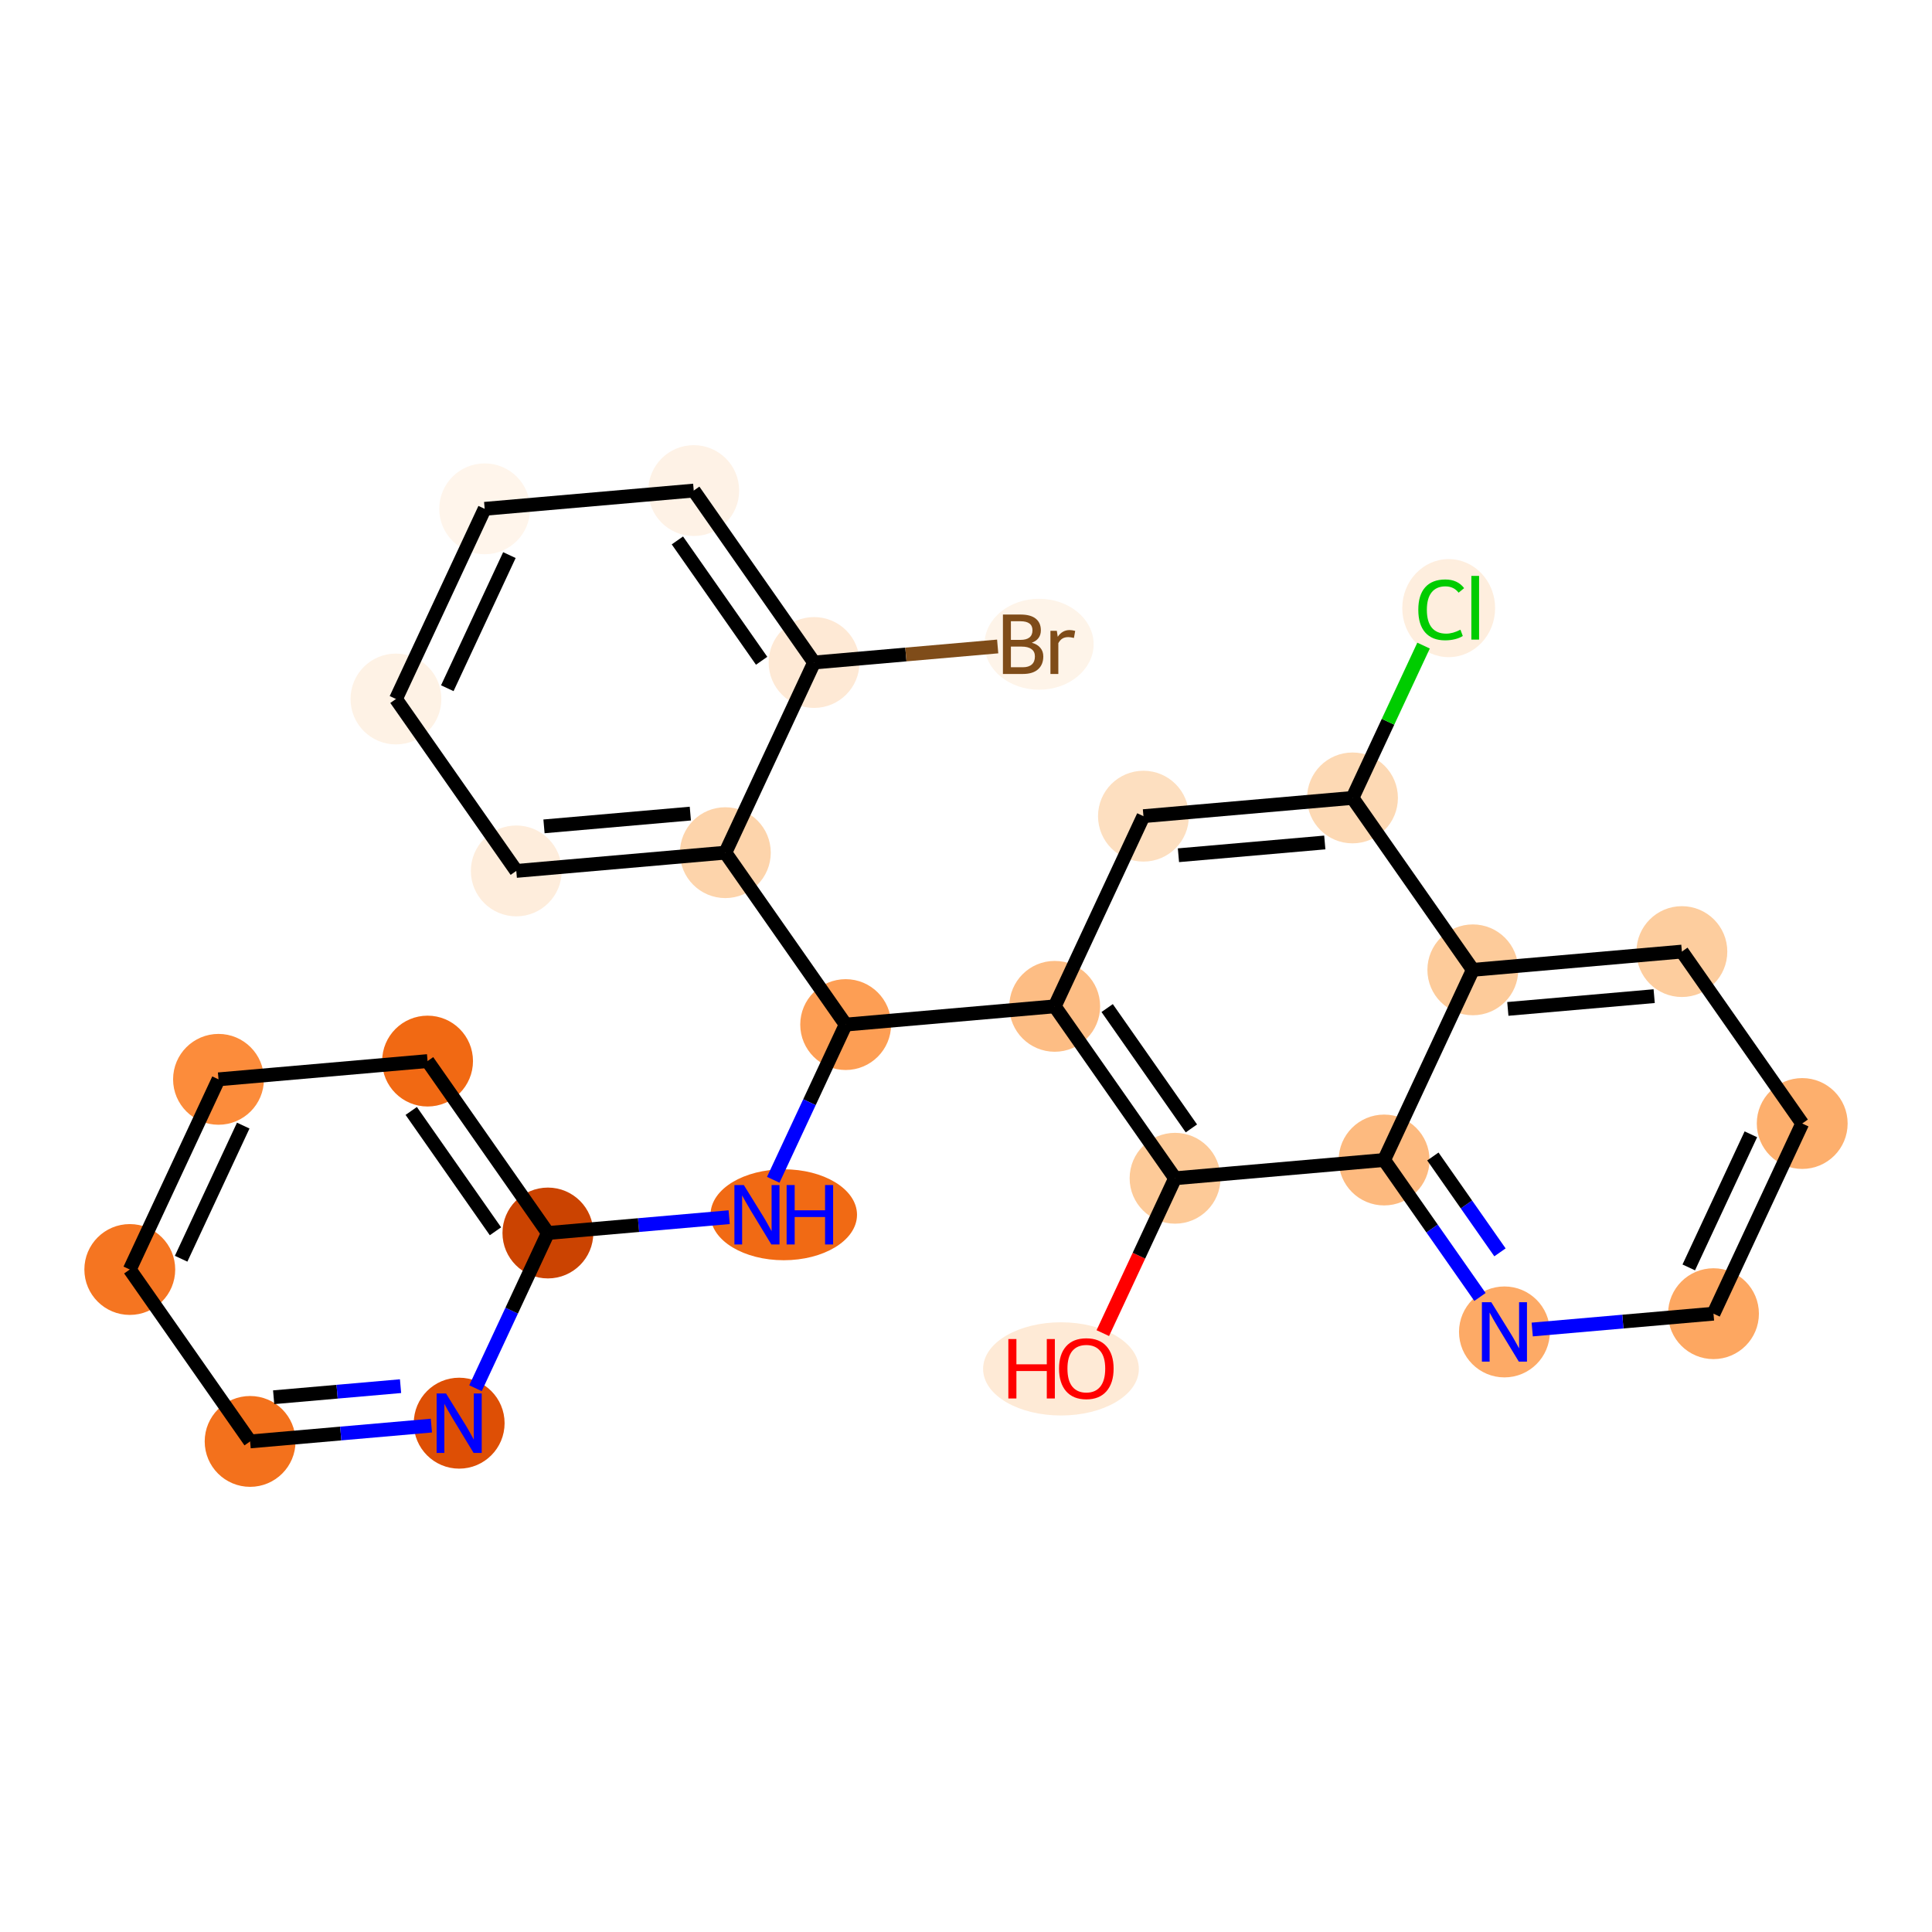 <?xml version='1.0' encoding='iso-8859-1'?>
<svg version='1.1' baseProfile='full'
              xmlns='http://www.w3.org/2000/svg'
                      xmlns:rdkit='http://www.rdkit.org/xml'
                      xmlns:xlink='http://www.w3.org/1999/xlink'
                  xml:space='preserve'
width='280px' height='280px' viewBox='0 0 280 280'>
<!-- END OF HEADER -->
<rect style='opacity:1.0;fill:#FFFFFF;stroke:none' width='280' height='280' x='0' y='0'> </rect>
<ellipse cx='153.765' cy='198.39' rx='10.787' ry='6.254'  style='fill:#FEEAD6;fill-rule:evenodd;stroke:#FEEAD6;stroke-width:1.0px;stroke-linecap:butt;stroke-linejoin:miter;stroke-opacity:1' />
<ellipse cx='170.298' cy='170.762' rx='6.083' ry='6.083'  style='fill:#FDCA98;fill-rule:evenodd;stroke:#FDCA98;stroke-width:1.0px;stroke-linecap:butt;stroke-linejoin:miter;stroke-opacity:1' />
<ellipse cx='152.858' cy='145.846' rx='6.083' ry='6.083'  style='fill:#FDBD84;fill-rule:evenodd;stroke:#FDBD84;stroke-width:1.0px;stroke-linecap:butt;stroke-linejoin:miter;stroke-opacity:1' />
<ellipse cx='122.561' cy='148.491' rx='6.083' ry='6.083'  style='fill:#FD9E54;fill-rule:evenodd;stroke:#FD9E54;stroke-width:1.0px;stroke-linecap:butt;stroke-linejoin:miter;stroke-opacity:1' />
<ellipse cx='113.589' cy='176.052' rx='10.116' ry='6.09'  style='fill:#F16A14;fill-rule:evenodd;stroke:#F16A14;stroke-width:1.0px;stroke-linecap:butt;stroke-linejoin:miter;stroke-opacity:1' />
<ellipse cx='79.405' cy='178.696' rx='6.083' ry='6.083'  style='fill:#CB4301;fill-rule:evenodd;stroke:#CB4301;stroke-width:1.0px;stroke-linecap:butt;stroke-linejoin:miter;stroke-opacity:1' />
<ellipse cx='61.966' cy='153.78' rx='6.083' ry='6.083'  style='fill:#F16913;fill-rule:evenodd;stroke:#F16913;stroke-width:1.0px;stroke-linecap:butt;stroke-linejoin:miter;stroke-opacity:1' />
<ellipse cx='31.668' cy='156.425' rx='6.083' ry='6.083'  style='fill:#FC8C3B;fill-rule:evenodd;stroke:#FC8C3B;stroke-width:1.0px;stroke-linecap:butt;stroke-linejoin:miter;stroke-opacity:1' />
<ellipse cx='18.81' cy='183.986' rx='6.083' ry='6.083'  style='fill:#F57521;fill-rule:evenodd;stroke:#F57521;stroke-width:1.0px;stroke-linecap:butt;stroke-linejoin:miter;stroke-opacity:1' />
<ellipse cx='36.249' cy='208.902' rx='6.083' ry='6.083'  style='fill:#F3711C;fill-rule:evenodd;stroke:#F3711C;stroke-width:1.0px;stroke-linecap:butt;stroke-linejoin:miter;stroke-opacity:1' />
<ellipse cx='66.547' cy='206.257' rx='6.083' ry='6.09'  style='fill:#DE4F05;fill-rule:evenodd;stroke:#DE4F05;stroke-width:1.0px;stroke-linecap:butt;stroke-linejoin:miter;stroke-opacity:1' />
<ellipse cx='105.122' cy='123.575' rx='6.083' ry='6.083'  style='fill:#FDD4AB;fill-rule:evenodd;stroke:#FDD4AB;stroke-width:1.0px;stroke-linecap:butt;stroke-linejoin:miter;stroke-opacity:1' />
<ellipse cx='74.824' cy='126.22' rx='6.083' ry='6.083'  style='fill:#FEEDDC;fill-rule:evenodd;stroke:#FEEDDC;stroke-width:1.0px;stroke-linecap:butt;stroke-linejoin:miter;stroke-opacity:1' />
<ellipse cx='57.385' cy='101.304' rx='6.083' ry='6.083'  style='fill:#FEF2E5;fill-rule:evenodd;stroke:#FEF2E5;stroke-width:1.0px;stroke-linecap:butt;stroke-linejoin:miter;stroke-opacity:1' />
<ellipse cx='70.243' cy='73.743' rx='6.083' ry='6.083'  style='fill:#FFF5EB;fill-rule:evenodd;stroke:#FFF5EB;stroke-width:1.0px;stroke-linecap:butt;stroke-linejoin:miter;stroke-opacity:1' />
<ellipse cx='100.541' cy='71.098' rx='6.083' ry='6.083'  style='fill:#FEF2E6;fill-rule:evenodd;stroke:#FEF2E6;stroke-width:1.0px;stroke-linecap:butt;stroke-linejoin:miter;stroke-opacity:1' />
<ellipse cx='117.98' cy='96.014' rx='6.083' ry='6.083'  style='fill:#FEE9D5;fill-rule:evenodd;stroke:#FEE9D5;stroke-width:1.0px;stroke-linecap:butt;stroke-linejoin:miter;stroke-opacity:1' />
<ellipse cx='150.589' cy='93.369' rx='7.406' ry='6.09'  style='fill:#FEF4E9;fill-rule:evenodd;stroke:#FEF4E9;stroke-width:1.0px;stroke-linecap:butt;stroke-linejoin:miter;stroke-opacity:1' />
<ellipse cx='165.717' cy='118.285' rx='6.083' ry='6.083'  style='fill:#FDDFC0;fill-rule:evenodd;stroke:#FDDFC0;stroke-width:1.0px;stroke-linecap:butt;stroke-linejoin:miter;stroke-opacity:1' />
<ellipse cx='196.014' cy='115.641' rx='6.083' ry='6.083'  style='fill:#FDD9B4;fill-rule:evenodd;stroke:#FDD9B4;stroke-width:1.0px;stroke-linecap:butt;stroke-linejoin:miter;stroke-opacity:1' />
<ellipse cx='209.955' cy='88.134' rx='6.228' ry='6.606'  style='fill:#FEEEDE;fill-rule:evenodd;stroke:#FEEEDE;stroke-width:1.0px;stroke-linecap:butt;stroke-linejoin:miter;stroke-opacity:1' />
<ellipse cx='213.453' cy='140.557' rx='6.083' ry='6.083'  style='fill:#FDCB9A;fill-rule:evenodd;stroke:#FDCB9A;stroke-width:1.0px;stroke-linecap:butt;stroke-linejoin:miter;stroke-opacity:1' />
<ellipse cx='243.751' cy='137.912' rx='6.083' ry='6.083'  style='fill:#FDCD9E;fill-rule:evenodd;stroke:#FDCD9E;stroke-width:1.0px;stroke-linecap:butt;stroke-linejoin:miter;stroke-opacity:1' />
<ellipse cx='261.19' cy='162.828' rx='6.083' ry='6.083'  style='fill:#FDAF6D;fill-rule:evenodd;stroke:#FDAF6D;stroke-width:1.0px;stroke-linecap:butt;stroke-linejoin:miter;stroke-opacity:1' />
<ellipse cx='248.332' cy='190.389' rx='6.083' ry='6.083'  style='fill:#FDA761;fill-rule:evenodd;stroke:#FDA761;stroke-width:1.0px;stroke-linecap:butt;stroke-linejoin:miter;stroke-opacity:1' />
<ellipse cx='218.034' cy='193.033' rx='6.083' ry='6.09'  style='fill:#FDAA66;fill-rule:evenodd;stroke:#FDAA66;stroke-width:1.0px;stroke-linecap:butt;stroke-linejoin:miter;stroke-opacity:1' />
<ellipse cx='200.595' cy='168.117' rx='6.083' ry='6.083'  style='fill:#FDBA7F;fill-rule:evenodd;stroke:#FDBA7F;stroke-width:1.0px;stroke-linecap:butt;stroke-linejoin:miter;stroke-opacity:1' />
<path class='bond-0 atom-0 atom-1' d='M 159.826,193.208 L 165.062,181.985' style='fill:none;fill-rule:evenodd;stroke:#FF0000;stroke-width:2.0px;stroke-linecap:butt;stroke-linejoin:miter;stroke-opacity:1' />
<path class='bond-0 atom-0 atom-1' d='M 165.062,181.985 L 170.298,170.762' style='fill:none;fill-rule:evenodd;stroke:#000000;stroke-width:2.0px;stroke-linecap:butt;stroke-linejoin:miter;stroke-opacity:1' />
<path class='bond-1 atom-1 atom-2' d='M 170.298,170.762 L 152.858,145.846' style='fill:none;fill-rule:evenodd;stroke:#000000;stroke-width:2.0px;stroke-linecap:butt;stroke-linejoin:miter;stroke-opacity:1' />
<path class='bond-1 atom-1 atom-2' d='M 172.665,163.537 L 160.457,146.096' style='fill:none;fill-rule:evenodd;stroke:#000000;stroke-width:2.0px;stroke-linecap:butt;stroke-linejoin:miter;stroke-opacity:1' />
<path class='bond-26 atom-26 atom-1' d='M 200.595,168.117 L 170.298,170.762' style='fill:none;fill-rule:evenodd;stroke:#000000;stroke-width:2.0px;stroke-linecap:butt;stroke-linejoin:miter;stroke-opacity:1' />
<path class='bond-2 atom-2 atom-3' d='M 152.858,145.846 L 122.561,148.491' style='fill:none;fill-rule:evenodd;stroke:#000000;stroke-width:2.0px;stroke-linecap:butt;stroke-linejoin:miter;stroke-opacity:1' />
<path class='bond-17 atom-2 atom-18' d='M 152.858,145.846 L 165.717,118.285' style='fill:none;fill-rule:evenodd;stroke:#000000;stroke-width:2.0px;stroke-linecap:butt;stroke-linejoin:miter;stroke-opacity:1' />
<path class='bond-3 atom-3 atom-4' d='M 122.561,148.491 L 117.314,159.738' style='fill:none;fill-rule:evenodd;stroke:#000000;stroke-width:2.0px;stroke-linecap:butt;stroke-linejoin:miter;stroke-opacity:1' />
<path class='bond-3 atom-3 atom-4' d='M 117.314,159.738 L 112.066,170.985' style='fill:none;fill-rule:evenodd;stroke:#0000FF;stroke-width:2.0px;stroke-linecap:butt;stroke-linejoin:miter;stroke-opacity:1' />
<path class='bond-10 atom-3 atom-11' d='M 122.561,148.491 L 105.122,123.575' style='fill:none;fill-rule:evenodd;stroke:#000000;stroke-width:2.0px;stroke-linecap:butt;stroke-linejoin:miter;stroke-opacity:1' />
<path class='bond-4 atom-4 atom-5' d='M 105.676,176.403 L 92.54,177.55' style='fill:none;fill-rule:evenodd;stroke:#0000FF;stroke-width:2.0px;stroke-linecap:butt;stroke-linejoin:miter;stroke-opacity:1' />
<path class='bond-4 atom-4 atom-5' d='M 92.54,177.55 L 79.405,178.696' style='fill:none;fill-rule:evenodd;stroke:#000000;stroke-width:2.0px;stroke-linecap:butt;stroke-linejoin:miter;stroke-opacity:1' />
<path class='bond-5 atom-5 atom-6' d='M 79.405,178.696 L 61.966,153.78' style='fill:none;fill-rule:evenodd;stroke:#000000;stroke-width:2.0px;stroke-linecap:butt;stroke-linejoin:miter;stroke-opacity:1' />
<path class='bond-5 atom-5 atom-6' d='M 71.806,178.447 L 59.598,161.006' style='fill:none;fill-rule:evenodd;stroke:#000000;stroke-width:2.0px;stroke-linecap:butt;stroke-linejoin:miter;stroke-opacity:1' />
<path class='bond-27 atom-10 atom-5' d='M 68.91,201.191 L 74.158,189.944' style='fill:none;fill-rule:evenodd;stroke:#0000FF;stroke-width:2.0px;stroke-linecap:butt;stroke-linejoin:miter;stroke-opacity:1' />
<path class='bond-27 atom-10 atom-5' d='M 74.158,189.944 L 79.405,178.696' style='fill:none;fill-rule:evenodd;stroke:#000000;stroke-width:2.0px;stroke-linecap:butt;stroke-linejoin:miter;stroke-opacity:1' />
<path class='bond-6 atom-6 atom-7' d='M 61.966,153.78 L 31.668,156.425' style='fill:none;fill-rule:evenodd;stroke:#000000;stroke-width:2.0px;stroke-linecap:butt;stroke-linejoin:miter;stroke-opacity:1' />
<path class='bond-7 atom-7 atom-8' d='M 31.668,156.425 L 18.81,183.986' style='fill:none;fill-rule:evenodd;stroke:#000000;stroke-width:2.0px;stroke-linecap:butt;stroke-linejoin:miter;stroke-opacity:1' />
<path class='bond-7 atom-7 atom-8' d='M 35.252,163.131 L 26.251,182.424' style='fill:none;fill-rule:evenodd;stroke:#000000;stroke-width:2.0px;stroke-linecap:butt;stroke-linejoin:miter;stroke-opacity:1' />
<path class='bond-8 atom-8 atom-9' d='M 18.81,183.986 L 36.249,208.902' style='fill:none;fill-rule:evenodd;stroke:#000000;stroke-width:2.0px;stroke-linecap:butt;stroke-linejoin:miter;stroke-opacity:1' />
<path class='bond-9 atom-9 atom-10' d='M 36.249,208.902 L 49.385,207.755' style='fill:none;fill-rule:evenodd;stroke:#000000;stroke-width:2.0px;stroke-linecap:butt;stroke-linejoin:miter;stroke-opacity:1' />
<path class='bond-9 atom-9 atom-10' d='M 49.385,207.755 L 62.52,206.609' style='fill:none;fill-rule:evenodd;stroke:#0000FF;stroke-width:2.0px;stroke-linecap:butt;stroke-linejoin:miter;stroke-opacity:1' />
<path class='bond-9 atom-9 atom-10' d='M 39.661,202.499 L 48.855,201.696' style='fill:none;fill-rule:evenodd;stroke:#000000;stroke-width:2.0px;stroke-linecap:butt;stroke-linejoin:miter;stroke-opacity:1' />
<path class='bond-9 atom-9 atom-10' d='M 48.855,201.696 L 58.05,200.893' style='fill:none;fill-rule:evenodd;stroke:#0000FF;stroke-width:2.0px;stroke-linecap:butt;stroke-linejoin:miter;stroke-opacity:1' />
<path class='bond-11 atom-11 atom-12' d='M 105.122,123.575 L 74.824,126.22' style='fill:none;fill-rule:evenodd;stroke:#000000;stroke-width:2.0px;stroke-linecap:butt;stroke-linejoin:miter;stroke-opacity:1' />
<path class='bond-11 atom-11 atom-12' d='M 100.048,117.912 L 78.84,119.763' style='fill:none;fill-rule:evenodd;stroke:#000000;stroke-width:2.0px;stroke-linecap:butt;stroke-linejoin:miter;stroke-opacity:1' />
<path class='bond-28 atom-16 atom-11' d='M 117.98,96.014 L 105.122,123.575' style='fill:none;fill-rule:evenodd;stroke:#000000;stroke-width:2.0px;stroke-linecap:butt;stroke-linejoin:miter;stroke-opacity:1' />
<path class='bond-12 atom-12 atom-13' d='M 74.824,126.22 L 57.385,101.304' style='fill:none;fill-rule:evenodd;stroke:#000000;stroke-width:2.0px;stroke-linecap:butt;stroke-linejoin:miter;stroke-opacity:1' />
<path class='bond-13 atom-13 atom-14' d='M 57.385,101.304 L 70.243,73.743' style='fill:none;fill-rule:evenodd;stroke:#000000;stroke-width:2.0px;stroke-linecap:butt;stroke-linejoin:miter;stroke-opacity:1' />
<path class='bond-13 atom-13 atom-14' d='M 64.826,99.741 L 73.827,80.448' style='fill:none;fill-rule:evenodd;stroke:#000000;stroke-width:2.0px;stroke-linecap:butt;stroke-linejoin:miter;stroke-opacity:1' />
<path class='bond-14 atom-14 atom-15' d='M 70.243,73.743 L 100.541,71.098' style='fill:none;fill-rule:evenodd;stroke:#000000;stroke-width:2.0px;stroke-linecap:butt;stroke-linejoin:miter;stroke-opacity:1' />
<path class='bond-15 atom-15 atom-16' d='M 100.541,71.098 L 117.98,96.014' style='fill:none;fill-rule:evenodd;stroke:#000000;stroke-width:2.0px;stroke-linecap:butt;stroke-linejoin:miter;stroke-opacity:1' />
<path class='bond-15 atom-15 atom-16' d='M 98.173,78.323 L 110.381,95.764' style='fill:none;fill-rule:evenodd;stroke:#000000;stroke-width:2.0px;stroke-linecap:butt;stroke-linejoin:miter;stroke-opacity:1' />
<path class='bond-16 atom-16 atom-17' d='M 117.98,96.014 L 131.286,94.853' style='fill:none;fill-rule:evenodd;stroke:#000000;stroke-width:2.0px;stroke-linecap:butt;stroke-linejoin:miter;stroke-opacity:1' />
<path class='bond-16 atom-16 atom-17' d='M 131.286,94.853 L 144.591,93.691' style='fill:none;fill-rule:evenodd;stroke:#7F4C19;stroke-width:2.0px;stroke-linecap:butt;stroke-linejoin:miter;stroke-opacity:1' />
<path class='bond-18 atom-18 atom-19' d='M 165.717,118.285 L 196.014,115.641' style='fill:none;fill-rule:evenodd;stroke:#000000;stroke-width:2.0px;stroke-linecap:butt;stroke-linejoin:miter;stroke-opacity:1' />
<path class='bond-18 atom-18 atom-19' d='M 170.79,123.948 L 191.999,122.097' style='fill:none;fill-rule:evenodd;stroke:#000000;stroke-width:2.0px;stroke-linecap:butt;stroke-linejoin:miter;stroke-opacity:1' />
<path class='bond-19 atom-19 atom-20' d='M 196.014,115.641 L 201.164,104.603' style='fill:none;fill-rule:evenodd;stroke:#000000;stroke-width:2.0px;stroke-linecap:butt;stroke-linejoin:miter;stroke-opacity:1' />
<path class='bond-19 atom-19 atom-20' d='M 201.164,104.603 L 206.313,93.566' style='fill:none;fill-rule:evenodd;stroke:#00CC00;stroke-width:2.0px;stroke-linecap:butt;stroke-linejoin:miter;stroke-opacity:1' />
<path class='bond-20 atom-19 atom-21' d='M 196.014,115.641 L 213.453,140.557' style='fill:none;fill-rule:evenodd;stroke:#000000;stroke-width:2.0px;stroke-linecap:butt;stroke-linejoin:miter;stroke-opacity:1' />
<path class='bond-21 atom-21 atom-22' d='M 213.453,140.557 L 243.751,137.912' style='fill:none;fill-rule:evenodd;stroke:#000000;stroke-width:2.0px;stroke-linecap:butt;stroke-linejoin:miter;stroke-opacity:1' />
<path class='bond-21 atom-21 atom-22' d='M 218.527,146.219 L 239.735,144.368' style='fill:none;fill-rule:evenodd;stroke:#000000;stroke-width:2.0px;stroke-linecap:butt;stroke-linejoin:miter;stroke-opacity:1' />
<path class='bond-29 atom-26 atom-21' d='M 200.595,168.117 L 213.453,140.557' style='fill:none;fill-rule:evenodd;stroke:#000000;stroke-width:2.0px;stroke-linecap:butt;stroke-linejoin:miter;stroke-opacity:1' />
<path class='bond-22 atom-22 atom-23' d='M 243.751,137.912 L 261.19,162.828' style='fill:none;fill-rule:evenodd;stroke:#000000;stroke-width:2.0px;stroke-linecap:butt;stroke-linejoin:miter;stroke-opacity:1' />
<path class='bond-23 atom-23 atom-24' d='M 261.19,162.828 L 248.332,190.389' style='fill:none;fill-rule:evenodd;stroke:#000000;stroke-width:2.0px;stroke-linecap:butt;stroke-linejoin:miter;stroke-opacity:1' />
<path class='bond-23 atom-23 atom-24' d='M 253.749,164.39 L 244.748,183.683' style='fill:none;fill-rule:evenodd;stroke:#000000;stroke-width:2.0px;stroke-linecap:butt;stroke-linejoin:miter;stroke-opacity:1' />
<path class='bond-24 atom-24 atom-25' d='M 248.332,190.389 L 235.196,191.535' style='fill:none;fill-rule:evenodd;stroke:#000000;stroke-width:2.0px;stroke-linecap:butt;stroke-linejoin:miter;stroke-opacity:1' />
<path class='bond-24 atom-24 atom-25' d='M 235.196,191.535 L 222.061,192.682' style='fill:none;fill-rule:evenodd;stroke:#0000FF;stroke-width:2.0px;stroke-linecap:butt;stroke-linejoin:miter;stroke-opacity:1' />
<path class='bond-25 atom-25 atom-26' d='M 214.488,187.967 L 207.542,178.042' style='fill:none;fill-rule:evenodd;stroke:#0000FF;stroke-width:2.0px;stroke-linecap:butt;stroke-linejoin:miter;stroke-opacity:1' />
<path class='bond-25 atom-25 atom-26' d='M 207.542,178.042 L 200.595,168.117' style='fill:none;fill-rule:evenodd;stroke:#000000;stroke-width:2.0px;stroke-linecap:butt;stroke-linejoin:miter;stroke-opacity:1' />
<path class='bond-25 atom-25 atom-26' d='M 217.387,181.501 L 212.525,174.554' style='fill:none;fill-rule:evenodd;stroke:#0000FF;stroke-width:2.0px;stroke-linecap:butt;stroke-linejoin:miter;stroke-opacity:1' />
<path class='bond-25 atom-25 atom-26' d='M 212.525,174.554 L 207.662,167.607' style='fill:none;fill-rule:evenodd;stroke:#000000;stroke-width:2.0px;stroke-linecap:butt;stroke-linejoin:miter;stroke-opacity:1' />
<path  class='atom-0' d='M 146.138 194.065
L 147.306 194.065
L 147.306 197.727
L 151.709 197.727
L 151.709 194.065
L 152.877 194.065
L 152.877 202.678
L 151.709 202.678
L 151.709 198.7
L 147.306 198.7
L 147.306 202.678
L 146.138 202.678
L 146.138 194.065
' fill='#FF0000'/>
<path  class='atom-0' d='M 153.486 198.347
Q 153.486 196.279, 154.507 195.124
Q 155.529 193.968, 157.439 193.968
Q 159.349 193.968, 160.371 195.124
Q 161.393 196.279, 161.393 198.347
Q 161.393 200.44, 160.359 201.632
Q 159.325 202.812, 157.439 202.812
Q 155.541 202.812, 154.507 201.632
Q 153.486 200.452, 153.486 198.347
M 157.439 201.839
Q 158.753 201.839, 159.459 200.963
Q 160.176 200.075, 160.176 198.347
Q 160.176 196.656, 159.459 195.805
Q 158.753 194.941, 157.439 194.941
Q 156.125 194.941, 155.408 195.793
Q 154.702 196.644, 154.702 198.347
Q 154.702 200.087, 155.408 200.963
Q 156.125 201.839, 157.439 201.839
' fill='#FF0000'/>
<path  class='atom-4' d='M 107.799 171.745
L 110.621 176.307
Q 110.901 176.757, 111.351 177.572
Q 111.801 178.387, 111.825 178.436
L 111.825 171.745
L 112.969 171.745
L 112.969 180.358
L 111.789 180.358
L 108.76 175.37
Q 108.407 174.787, 108.03 174.117
Q 107.665 173.448, 107.555 173.242
L 107.555 180.358
L 106.436 180.358
L 106.436 171.745
L 107.799 171.745
' fill='#0000FF'/>
<path  class='atom-4' d='M 114.003 171.745
L 115.171 171.745
L 115.171 175.407
L 119.574 175.407
L 119.574 171.745
L 120.742 171.745
L 120.742 180.358
L 119.574 180.358
L 119.574 176.38
L 115.171 176.38
L 115.171 180.358
L 114.003 180.358
L 114.003 171.745
' fill='#0000FF'/>
<path  class='atom-10' d='M 64.643 201.951
L 67.465 206.513
Q 67.745 206.963, 68.195 207.778
Q 68.645 208.593, 68.669 208.642
L 68.669 201.951
L 69.813 201.951
L 69.813 210.564
L 68.633 210.564
L 65.604 205.576
Q 65.251 204.992, 64.874 204.323
Q 64.509 203.654, 64.399 203.447
L 64.399 210.564
L 63.28 210.564
L 63.28 201.951
L 64.643 201.951
' fill='#0000FF'/>
<path  class='atom-17' d='M 149.537 93.15
Q 150.364 93.381, 150.777 93.892
Q 151.203 94.391, 151.203 95.133
Q 151.203 96.325, 150.437 97.007
Q 149.683 97.676, 148.247 97.676
L 145.352 97.676
L 145.352 89.063
L 147.894 89.063
Q 149.366 89.063, 150.108 89.659
Q 150.85 90.255, 150.85 91.35
Q 150.85 92.651, 149.537 93.15
M 146.507 90.036
L 146.507 92.737
L 147.894 92.737
Q 148.746 92.737, 149.184 92.396
Q 149.634 92.043, 149.634 91.35
Q 149.634 90.036, 147.894 90.036
L 146.507 90.036
M 148.247 96.703
Q 149.086 96.703, 149.537 96.301
Q 149.987 95.9, 149.987 95.133
Q 149.987 94.428, 149.488 94.075
Q 149.001 93.71, 148.065 93.71
L 146.507 93.71
L 146.507 96.703
L 148.247 96.703
' fill='#7F4C19'/>
<path  class='atom-17' d='M 153.162 91.423
L 153.296 92.287
Q 153.952 91.313, 155.023 91.313
Q 155.364 91.313, 155.826 91.435
L 155.643 92.457
Q 155.12 92.335, 154.828 92.335
Q 154.317 92.335, 153.977 92.542
Q 153.648 92.737, 153.381 93.211
L 153.381 97.676
L 152.237 97.676
L 152.237 91.423
L 153.162 91.423
' fill='#7F4C19'/>
<path  class='atom-20' d='M 205.551 88.378
Q 205.551 86.237, 206.549 85.118
Q 207.559 83.986, 209.469 83.986
Q 211.245 83.986, 212.194 85.239
L 211.391 85.896
Q 210.697 84.984, 209.469 84.984
Q 208.167 84.984, 207.474 85.86
Q 206.792 86.723, 206.792 88.378
Q 206.792 90.081, 207.498 90.957
Q 208.216 91.833, 209.602 91.833
Q 210.551 91.833, 211.658 91.261
L 211.999 92.173
Q 211.549 92.465, 210.868 92.635
Q 210.186 92.806, 209.432 92.806
Q 207.559 92.806, 206.549 91.662
Q 205.551 90.519, 205.551 88.378
' fill='#00CC00'/>
<path  class='atom-20' d='M 213.24 83.463
L 214.359 83.463
L 214.359 92.696
L 213.24 92.696
L 213.24 83.463
' fill='#00CC00'/>
<path  class='atom-25' d='M 216.13 188.727
L 218.953 193.289
Q 219.233 193.739, 219.683 194.554
Q 220.133 195.369, 220.157 195.418
L 220.157 188.727
L 221.301 188.727
L 221.301 197.34
L 220.121 197.34
L 217.092 192.352
Q 216.739 191.768, 216.362 191.099
Q 215.997 190.43, 215.887 190.223
L 215.887 197.34
L 214.768 197.34
L 214.768 188.727
L 216.13 188.727
' fill='#0000FF'/>
</svg>

